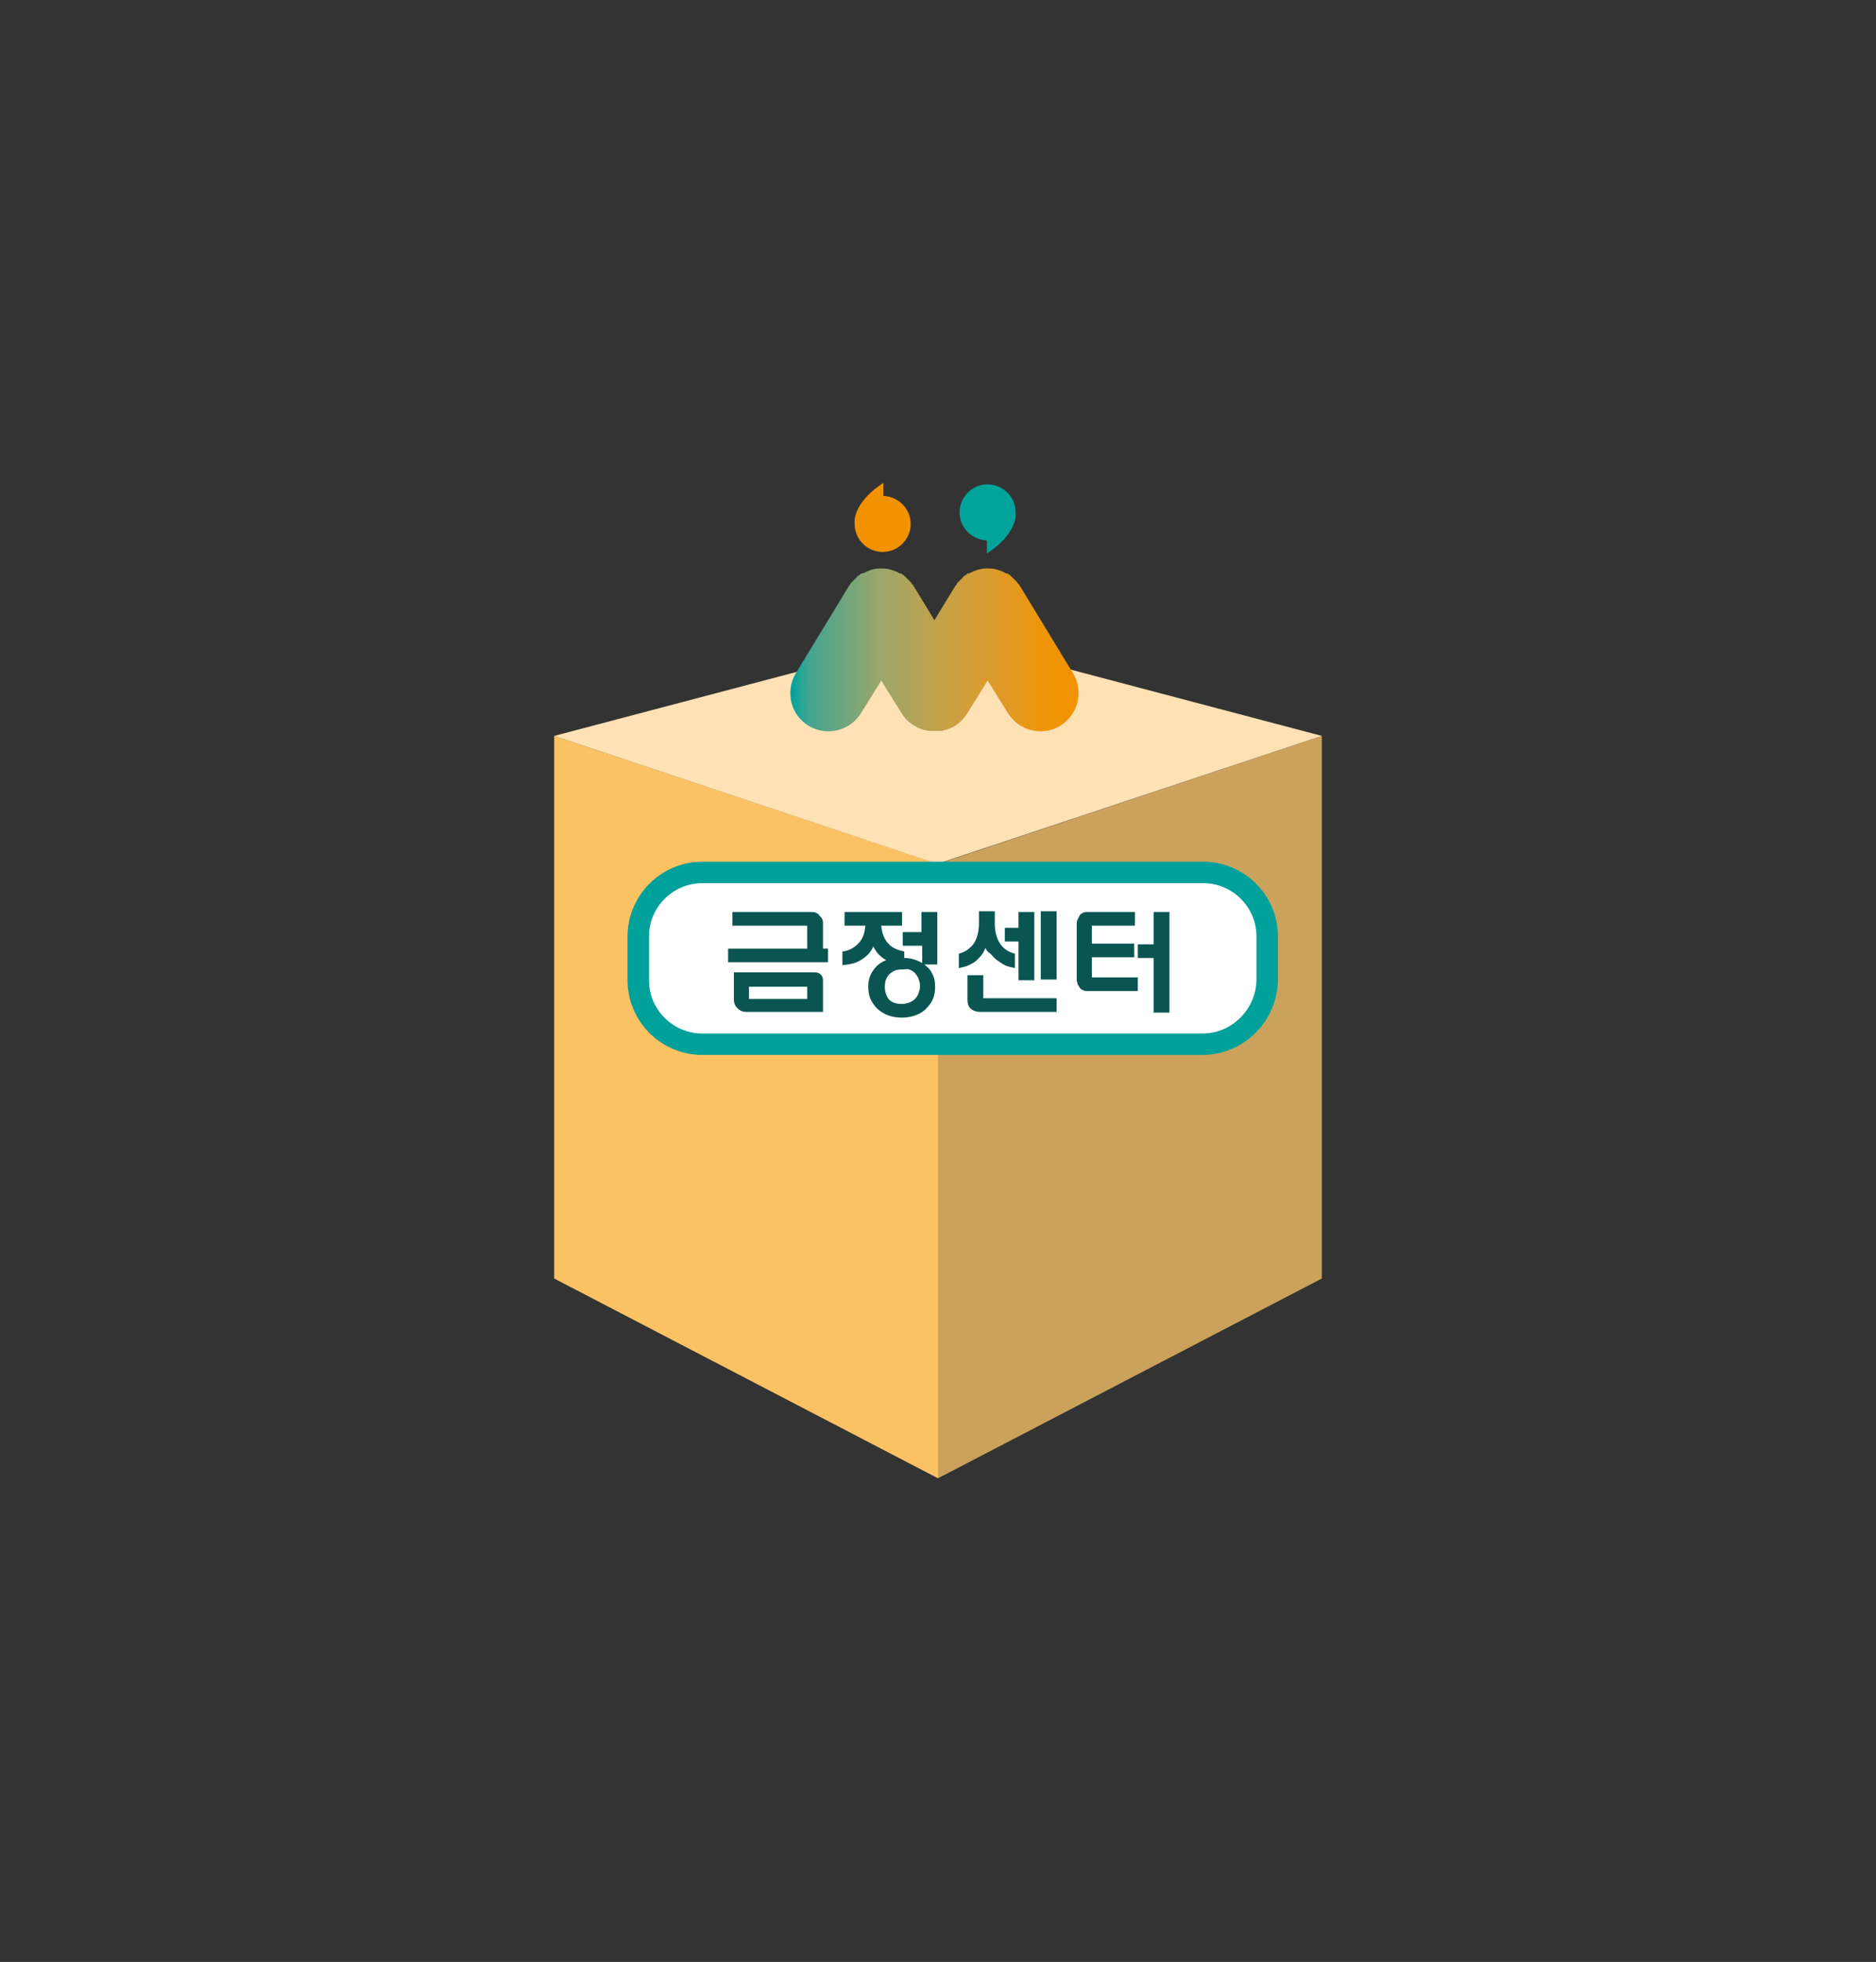 <?xml version="1.0" encoding="utf-8"?>
<!-- Generator: Adobe Illustrator 22.1.0, SVG Export Plug-In . SVG Version: 6.00 Build 0)  -->
<svg version="1.1" id="Layer_1" xmlns="http://www.w3.org/2000/svg" xmlns:xlink="http://www.w3.org/1999/xlink" x="0px" y="0px"
	 viewBox="0 0 261 273" style="enable-background:new 0 0 261 273;" xml:space="preserve">
<rect x="0" y="0" width="261" height="273" fill="#333333" stroke="none"/>
<style type="text/css">
	.st0{fill:#CBA25B;}
	.st1{fill:#FBC263;}
	.st2{fill:#FEE1B5;}
	.st3{fill:#F39200;}
	.st4{fill:url(#SVGID_1_);}
	.st5{fill:#00A49A;}
	.st6{fill:#FFFFFF;stroke:#00A19A;stroke-width:2.985;stroke-miterlimit:10;}
	.st7{fill:#0A5552;}
</style>
<polygon class="st0" points="130.5,205.7 183.9,177.9 183.9,102.4 130.5,120.2 "/>
<polygon class="st1" points="130.5,205.7 77.1,177.9 77.1,102.4 130.5,120.2 "/>
<polygon class="st2" points="130.4,120.2 77.1,102.4 130.5,88.3 183.9,102.4 "/>
<g>
	<path class="st3" d="M122.9,69l0-1.8c0,0-3.6,2.1-4,5.1h0c0,0.2,0,0.4,0,0.6c0,2.2,1.8,3.9,3.9,3.9c2.2,0,3.9-1.8,3.9-3.9
		C126.7,70.8,125,69.1,122.9,69z"/>
	<linearGradient id="SVGID_1_" gradientUnits="userSpaceOnUse" x1="110.166" y1="90.448" x2="150.066" y2="90.448">
		<stop  offset="0" style="stop-color:#00A49A"/>
		<stop  offset="5.639684e-02" style="stop-color:#41A592"/>
		<stop  offset="0.309" style="stop-color:#9CA66A"/>
		<stop  offset="0.539" style="stop-color:#C8A145"/>
		<stop  offset="0.738" style="stop-color:#E19A27"/>
		<stop  offset="0.898" style="stop-color:#EF9505"/>
		<stop  offset="1" style="stop-color:#F39200"/>
	</linearGradient>
	<path class="st4" d="M149.3,93.7l-7.3-12c-0.1-0.1-0.1-0.2-0.2-0.3c0,0,0-0.1-0.1-0.1c-0.1-0.1-0.1-0.2-0.2-0.3
		c0,0-0.1-0.1-0.1-0.1c-0.1-0.1-0.1-0.1-0.2-0.2c-0.1-0.1-0.1-0.1-0.2-0.2c-0.1-0.1-0.1-0.1-0.2-0.2c-0.1-0.1-0.2-0.1-0.2-0.2
		c0,0-0.1-0.1-0.2-0.1c-0.1-0.1-0.1-0.1-0.2-0.2h0c0,0-0.1,0-0.1,0c0,0,0,0-0.1,0c-0.7-0.4-1.6-0.7-2.4-0.7c-0.1,0-0.2,0-0.2,0
		c-0.1,0-0.2,0-0.2,0c-0.8,0-1.6,0.3-2.4,0.7c0,0,0,0-0.1,0c0,0-0.1,0-0.1,0l0,0c-0.1,0-0.1,0.1-0.2,0.2c-0.1,0-0.1,0.1-0.2,0.1
		c-0.1,0.1-0.2,0.1-0.2,0.2c-0.1,0.1-0.1,0.1-0.2,0.2c-0.1,0.1-0.1,0.1-0.2,0.2c-0.1,0.1-0.1,0.1-0.2,0.2c0,0-0.1,0.1-0.1,0.1
		c-0.1,0.1-0.2,0.2-0.2,0.3c0,0,0,0.1-0.1,0.1c-0.1,0.1-0.1,0.2-0.2,0.3l-2.8,4.6l-2.8-4.6c-0.1-0.1-0.1-0.2-0.2-0.3
		c0,0,0-0.1-0.1-0.1c-0.1-0.1-0.1-0.2-0.2-0.3c0,0-0.1-0.1-0.1-0.1c-0.1-0.1-0.1-0.1-0.2-0.2c-0.1-0.1-0.1-0.1-0.2-0.2
		c-0.1-0.1-0.1-0.1-0.2-0.2c-0.1-0.1-0.2-0.1-0.2-0.2c0,0-0.1-0.1-0.2-0.1c-0.1-0.1-0.1-0.1-0.2-0.2h0c0,0-0.1,0-0.1,0
		c0,0,0,0-0.1,0c-0.7-0.4-1.6-0.7-2.4-0.7c-0.1,0-0.2,0-0.2,0c-0.1,0-0.2,0-0.2,0c-0.8,0-1.6,0.3-2.4,0.7c0,0,0,0-0.1,0
		c0,0-0.1,0-0.1,0l0,0c-0.1,0-0.1,0.1-0.2,0.2c-0.1,0-0.1,0.1-0.2,0.1c-0.1,0.1-0.2,0.1-0.2,0.2c-0.1,0.1-0.1,0.1-0.2,0.2
		c-0.1,0.1-0.1,0.1-0.2,0.2c-0.1,0.1-0.1,0.1-0.2,0.2c0,0-0.1,0.1-0.1,0.1c-0.1,0.1-0.2,0.2-0.2,0.3c0,0,0,0.1-0.1,0.1
		c-0.1,0.1-0.1,0.2-0.2,0.3l-7.3,12c-1.5,2.5-0.7,5.8,1.8,7.3l0,0c2.5,1.5,5.8,0.7,7.3-1.8l2.8-4.5l2.8,4.5c0.7,1.2,1.9,2,3.2,2.4
		c0,0,0.1,0,0.1,0c0.1,0,0.2,0,0.3,0.1c0.1,0,0.2,0,0.2,0c0.1,0,0.1,0,0.2,0c0.1,0,0.2,0,0.3,0c0.1,0,0.2,0,0.3,0c0.1,0,0.2,0,0.3,0
		c0.1,0,0.2,0,0.3,0c0.1,0,0.1,0,0.2,0c0.1,0,0.2,0,0.2,0c0.1,0,0.2,0,0.3-0.1c0,0,0.1,0,0.1,0c1.3-0.3,2.4-1.1,3.2-2.4l2.8-4.5
		l2.8,4.5c1.5,2.5,4.8,3.3,7.3,1.8C150,99.4,150.8,96.2,149.3,93.7z"/>
	<path class="st5" d="M137.3,75.2l0,1.8c0,0,3.6-2.1,4-5.1h0c0-0.2,0-0.4,0-0.6c0-2.2-1.8-3.9-3.9-3.9c-2.2,0-3.9,1.8-3.9,3.9
		C133.5,73.4,135.2,75.1,137.3,75.2z"/>
</g>
<g>
	<path class="st6" d="M167.3,145.3H97.7c-4.9,0-8.9-4-8.9-8.9v-6.1c0-4.9,4-8.9,8.9-8.9h69.7c4.9,0,8.9,4,8.9,8.9v6.1
		C176.2,141.3,172.2,145.3,167.3,145.3z"/>
	<g>
		<path class="st7" d="M112.3,132v-3.2h-10.4v-1.9h10.9c0.2,0,0.5,0,0.7,0.1c0.2,0.1,0.4,0.2,0.5,0.4c0.2,0.2,0.3,0.3,0.4,0.5
			c0.1,0.2,0.1,0.4,0.1,0.6v3.5h0.7v1.9h-13.9V132H112.3z M102.1,139.1v-3.8h11.2c0.4,0,0.7,0.1,0.9,0.3c0.2,0.2,0.3,0.5,0.3,0.8
			v4.4h-10.7c-0.5,0-0.9-0.2-1.2-0.5S102.1,139.6,102.1,139.1z M112.3,137.3h-8.1v1.7h8.1V137.3z"/>
		<path class="st7" d="M125.6,131.6v-1.9h2.6v-2.8h2.2v7.3h-1.8c0.5,0.4,0.9,0.8,1.1,1.3c0.3,0.5,0.4,1.1,0.4,1.8
			c0,0.6-0.1,1.2-0.3,1.7c-0.2,0.5-0.6,1-1,1.4c-0.4,0.4-0.9,0.7-1.5,0.9c-0.6,0.2-1.2,0.3-1.8,0.3c-1.4,0-2.5-0.4-3.4-1.2
			c-0.4-0.4-0.7-0.8-1-1.4c-0.2-0.5-0.3-1.1-0.3-1.7c0-0.9,0.2-1.6,0.7-2.3c0.4-0.6,1-1.1,1.8-1.4c-0.9-0.5-1.4-1.1-1.8-1.9
			c-0.3,0.7-0.8,1.3-1.6,1.8c-0.7,0.5-1.6,0.7-2.7,0.8v-1.9c0.9-0.1,1.6-0.5,2.2-1.1s0.9-1.4,1-2.5h-2.9v-1.9h8v1.9h-2.9
			c0.1,1,0.4,1.9,1,2.5c0.5,0.6,1.3,0.9,2.2,1.1v0.9c1,0,1.8,0.3,2.5,0.7v-2.4H125.6z M125.5,134.9c-0.8,0-1.3,0.2-1.8,0.7
			c-0.4,0.4-0.6,1-0.6,1.7c0,0.7,0.2,1.3,0.6,1.8c0.4,0.4,1,0.6,1.8,0.6c0.4,0,0.7-0.1,1-0.2c0.3-0.1,0.6-0.3,0.8-0.5
			c0.2-0.2,0.4-0.5,0.5-0.8s0.2-0.6,0.2-1c0-0.4-0.1-0.7-0.2-1s-0.3-0.5-0.5-0.8c-0.2-0.2-0.5-0.4-0.8-0.5S125.9,134.9,125.5,134.9z
			"/>
		<path class="st7" d="M137.1,131.9c-0.1,0.2-0.2,0.5-0.4,0.8c-0.2,0.3-0.5,0.6-0.8,0.9c-0.3,0.3-0.7,0.5-1.1,0.7s-0.9,0.3-1.4,0.4
			v-2c0.8-0.2,1.4-0.6,2-1.3c0.5-0.7,0.8-1.7,0.8-2.9v-1.7h2.2v1.7c0,1.2,0.3,2.2,0.8,2.9c0.5,0.7,1.2,1.1,2,1.3v2
			c-0.5-0.1-1-0.2-1.4-0.4c-0.4-0.2-0.8-0.5-1.1-0.7c-0.4-0.3-0.6-0.6-0.9-0.9C137.3,132.4,137.2,132.1,137.1,131.9z M136.8,135.7
			v3.2H147v1.9h-10.7c-0.5,0-1-0.2-1.3-0.5c-0.3-0.3-0.4-0.7-0.4-1.2v-3.4H136.8z M141.7,136.3V131h-1.9v-1.9h1.9v-2.2h2.2v9.5
			H141.7z M144.8,136.3v-9.5h2.2v9.5H144.8z"/>
		<path class="st7" d="M149.8,128.7c0-0.2,0-0.5,0.1-0.7c0.1-0.2,0.2-0.4,0.3-0.6c0.1-0.2,0.3-0.3,0.5-0.4s0.4-0.1,0.6-0.1h6.6v1.9
			h-6v2.5h5.9v1.9h-5.9v2.8h6.4v1.9h-7c-0.2,0-0.4,0-0.6-0.1s-0.4-0.2-0.5-0.4s-0.3-0.4-0.3-0.6c-0.1-0.2-0.1-0.5-0.1-0.7V128.7z
			 M162.7,140.9h-2.2v-7.6h-2.2v-1.9h2.2v-4.5h2.2V140.9z"/>
	</g>
</g>
</svg>
